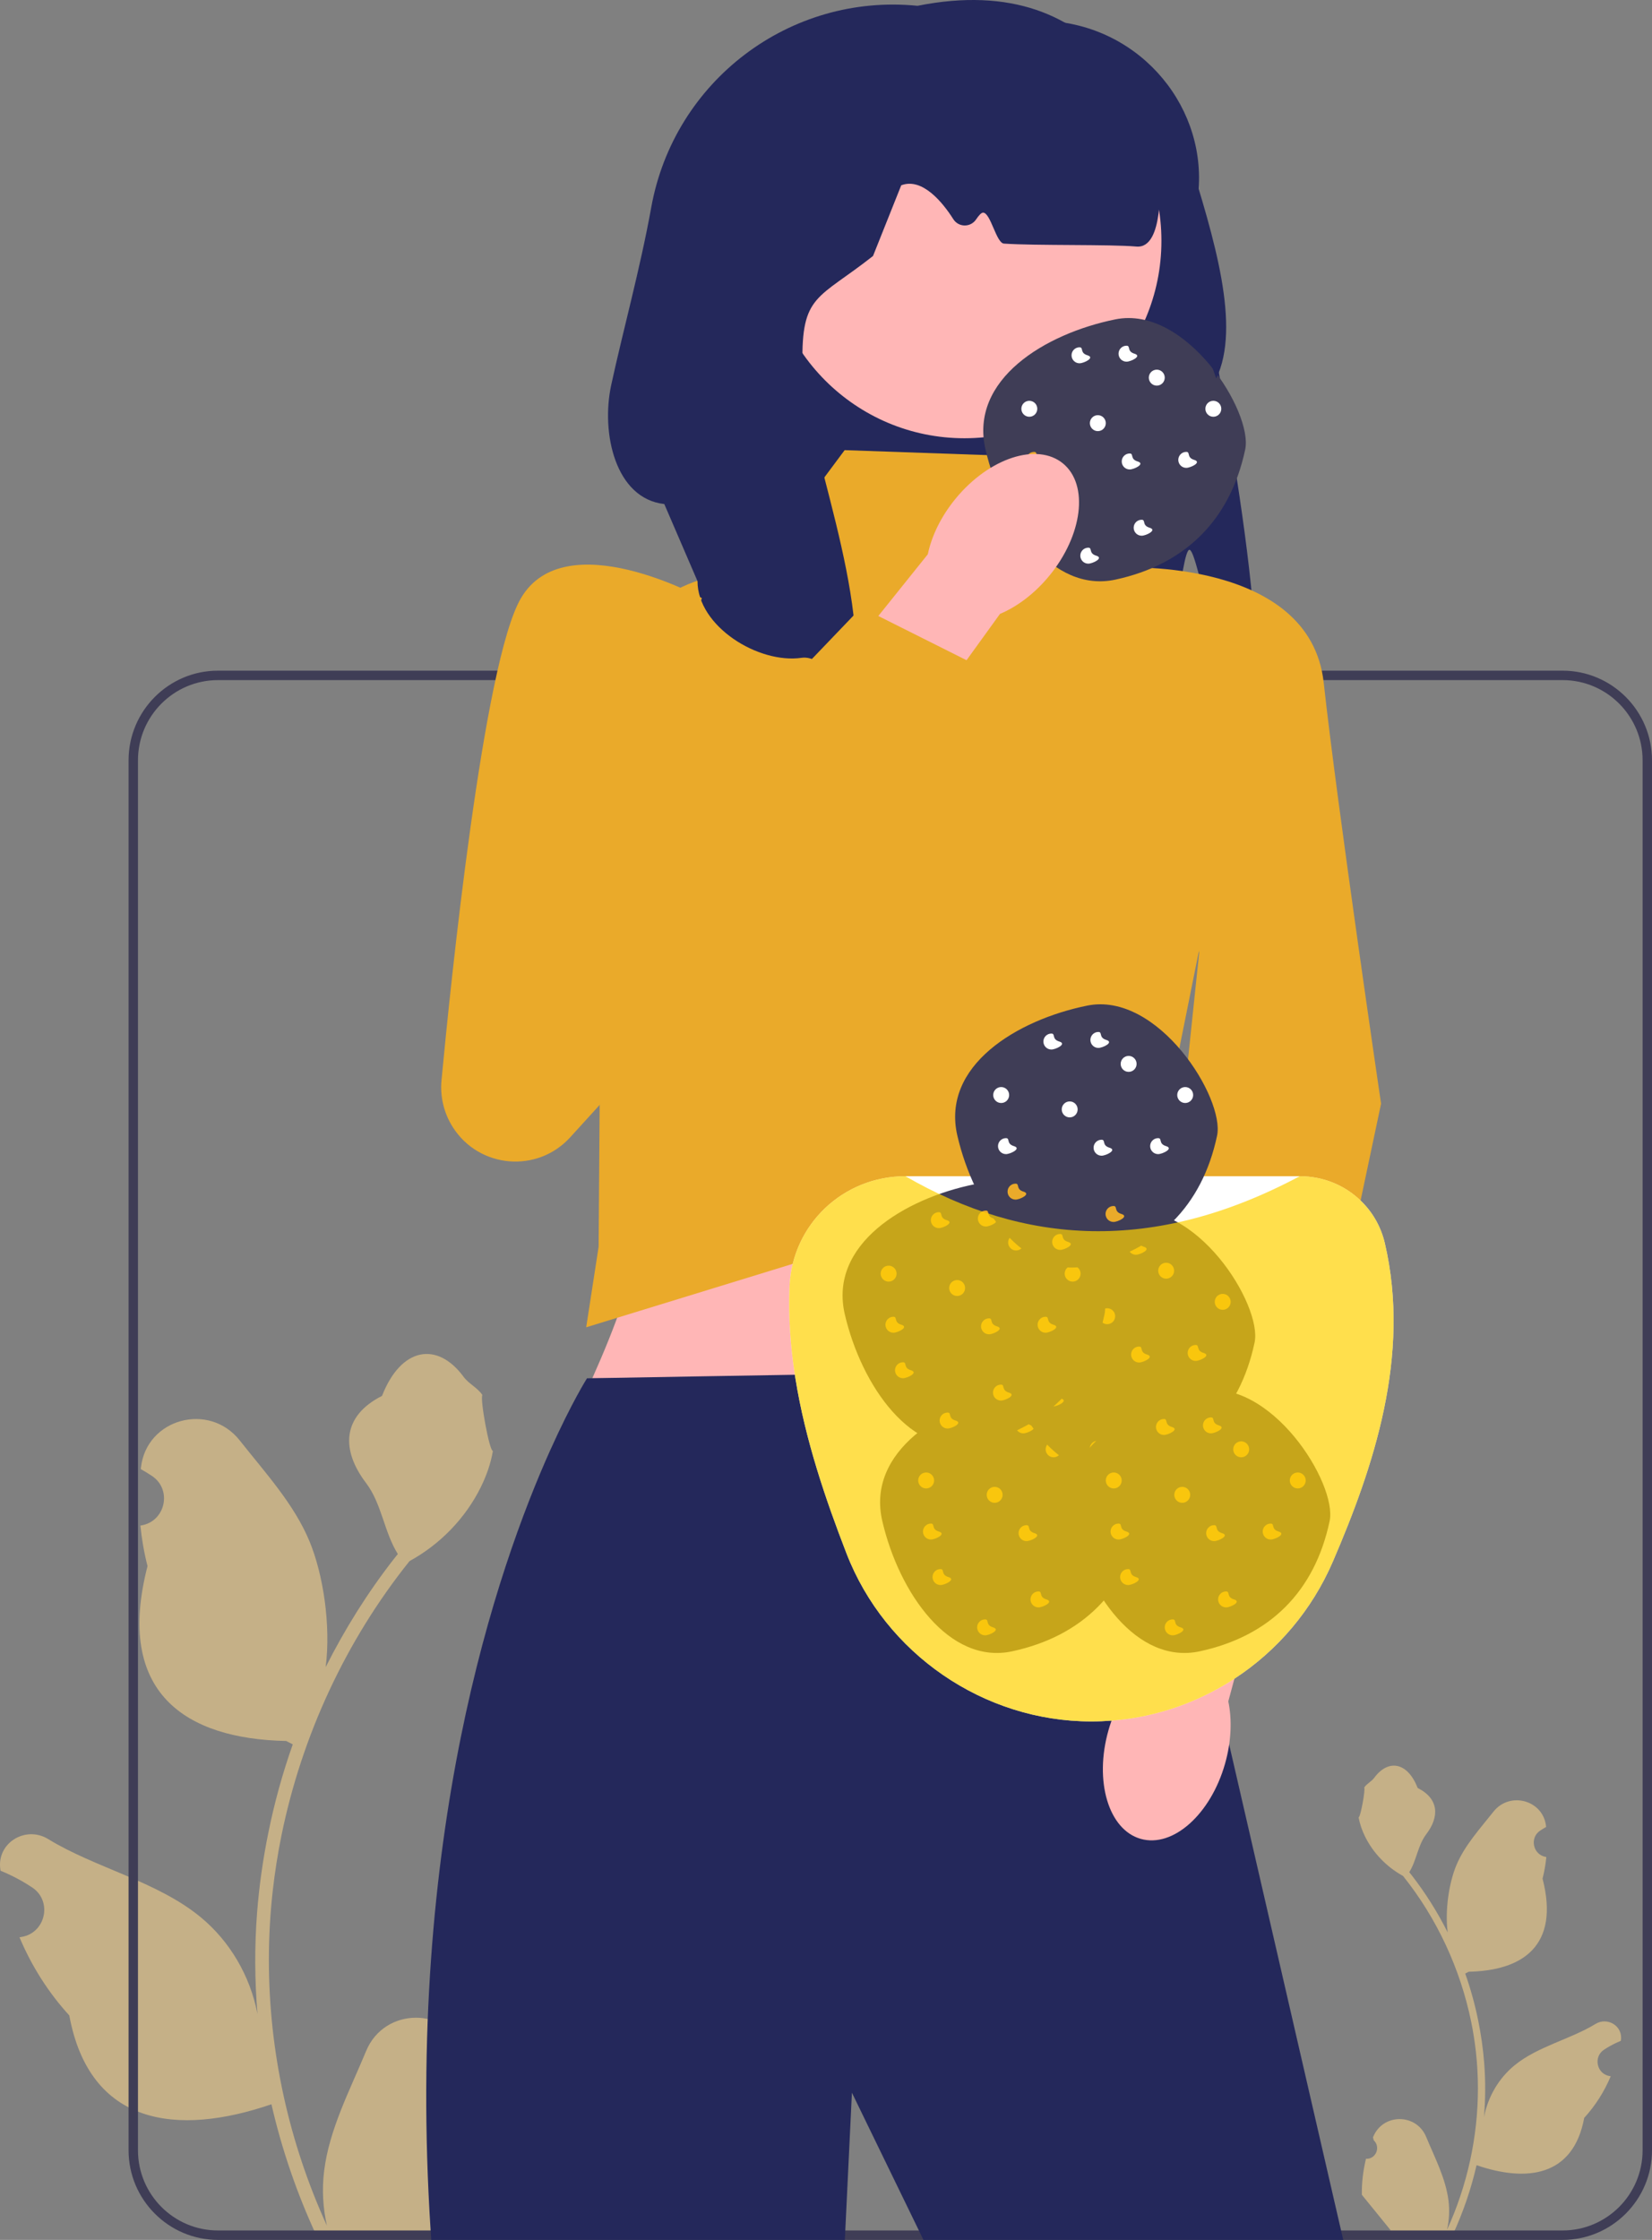 <svg width="214" height="290" viewBox="0 0 214 290" fill="none" xmlns="http://www.w3.org/2000/svg">
<rect x="0" y="0" width="214" height="290" fill="#808080" stroke="none"/>
<g clip-path="url(#clip0_107_1399)">
<path d="M176.95 279.496C178.208 279.575 178.903 278.009 177.951 277.096L177.857 276.719C177.869 276.689 177.882 276.659 177.894 276.629C179.167 273.589 183.48 273.61 184.741 276.654C185.861 279.356 187.287 282.062 187.638 284.919C187.795 286.18 187.725 287.464 187.445 288.702C190.069 282.96 191.45 276.691 191.45 270.386C191.45 268.801 191.364 267.217 191.187 265.637C191.041 264.345 190.84 263.06 190.581 261.787C189.176 254.907 186.135 248.354 181.749 242.88C179.64 241.725 177.882 239.921 176.819 237.757C176.438 236.977 176.139 236.138 175.997 235.282C176.237 235.314 176.902 231.653 176.721 231.429C177.056 230.92 177.654 230.667 178.019 230.171C179.836 227.705 182.339 228.135 183.645 231.488C186.436 232.899 186.463 235.239 184.75 237.489C183.661 238.921 183.511 240.858 182.555 242.391C182.654 242.517 182.756 242.64 182.854 242.766C184.658 245.083 186.218 247.573 187.533 250.19C187.161 247.282 187.71 243.779 188.645 241.52C189.71 238.947 191.706 236.78 193.463 234.556C195.574 231.884 199.903 233.05 200.275 236.437C200.279 236.47 200.282 236.503 200.286 236.536C200.025 236.683 199.769 236.84 199.519 237.005C198.094 237.949 198.587 240.162 200.275 240.423L200.313 240.429C200.219 241.371 200.058 242.305 199.822 243.223C202.076 251.957 197.209 255.138 190.258 255.281C190.105 255.36 189.955 255.439 189.802 255.514C190.506 257.5 191.069 259.537 191.486 261.602C191.859 263.426 192.119 265.271 192.264 267.123C192.445 269.46 192.43 271.808 192.233 274.141L192.245 274.058C192.744 271.489 194.137 269.089 196.159 267.426C199.171 264.948 203.427 264.035 206.677 262.042C208.241 261.083 210.246 262.323 209.973 264.139L209.96 264.226C209.476 264.423 209.004 264.652 208.547 264.908C208.286 265.056 208.031 265.212 207.781 265.378C206.356 266.322 206.848 268.535 208.537 268.796L208.575 268.802C208.602 268.805 208.626 268.809 208.654 268.813C207.823 270.788 206.667 272.62 205.219 274.2C203.809 281.825 197.754 282.548 191.277 280.328H191.273C190.565 283.417 189.53 286.436 188.201 289.313H177.225C177.185 289.19 177.15 289.064 177.115 288.942C178.13 289.005 179.152 288.946 180.152 288.761C179.337 287.76 178.523 286.751 177.709 285.75C177.689 285.731 177.673 285.711 177.657 285.691C177.244 285.179 176.827 284.671 176.414 284.158L176.414 284.158C176.388 282.585 176.577 281.017 176.95 279.496Z" fill="#F4D18C" fill-opacity="0.6"/>
<path d="M62.061 270.879C59.698 271.027 58.392 268.086 60.179 266.372L60.357 265.664C60.334 265.607 60.31 265.551 60.287 265.494C57.897 259.786 49.798 259.826 47.429 265.542C45.326 270.615 42.648 275.697 41.989 281.062C41.694 283.43 41.827 285.842 42.351 288.166C37.424 277.384 34.831 265.61 34.831 253.77C34.831 250.796 34.993 247.821 35.326 244.853C35.599 242.426 35.976 240.014 36.463 237.624C39.101 224.703 44.811 212.397 53.048 202.118C57.008 199.95 60.31 196.561 62.305 192.498C63.022 191.033 63.583 189.457 63.849 187.851C63.398 187.91 62.15 181.036 62.49 180.614C61.862 179.659 60.738 179.185 60.052 178.253C56.641 173.621 51.941 174.43 49.488 180.725C44.246 183.375 44.196 187.769 47.412 191.995C49.458 194.684 49.739 198.322 51.534 201.201C51.349 201.437 51.157 201.667 50.972 201.904C47.586 206.255 44.657 210.932 42.187 215.845C42.885 210.385 41.855 203.806 40.098 199.565C38.099 194.733 34.351 190.664 31.05 186.487C27.086 181.47 18.956 183.659 18.258 190.02C18.251 190.081 18.245 190.143 18.238 190.204C18.728 190.481 19.209 190.776 19.678 191.086C22.354 192.859 21.429 197.014 18.258 197.504L18.186 197.515C18.364 199.284 18.667 201.038 19.11 202.762C14.876 219.164 24.017 225.138 37.069 225.406C37.357 225.554 37.638 225.702 37.926 225.843C36.604 229.572 35.547 233.398 34.764 237.276C34.062 240.702 33.575 244.165 33.301 247.643C32.962 252.031 32.991 256.442 33.361 260.823L33.338 260.667C32.4 255.842 29.785 251.336 25.988 248.213C20.331 243.558 12.339 241.844 6.237 238.103C3.299 236.302 -0.465 238.629 0.047 242.041L0.072 242.204C0.981 242.574 1.867 243.003 2.724 243.484C3.215 243.761 3.695 244.056 4.164 244.366C6.84 246.139 5.915 250.294 2.744 250.784L2.673 250.796C2.621 250.803 2.577 250.81 2.525 250.818C4.084 254.525 6.256 257.966 8.974 260.934C11.622 275.252 22.992 276.61 35.156 272.441H35.163C36.493 278.242 38.436 283.911 40.933 289.313H61.544C61.618 289.083 61.685 288.846 61.751 288.617C59.845 288.735 57.924 288.624 56.048 288.277C57.577 286.397 59.106 284.503 60.636 282.623C60.672 282.586 60.702 282.549 60.732 282.512C61.507 281.55 62.29 280.595 63.066 279.633L63.066 279.632C63.115 276.679 62.762 273.736 62.061 270.879L62.061 270.879Z" fill="#F4D18C" fill-opacity="0.6"/>
<path d="M137.072 87.595C137.072 87.455 137.066 87.321 137.06 87.18C137.06 87.064 137.054 86.948 137.048 86.832H130.269C130.11 86.997 129.952 87.15 129.787 87.284C129.714 87.351 129.635 87.412 129.562 87.467C129.507 87.516 129.452 87.552 129.398 87.589C129.245 87.693 129.099 87.784 128.947 87.858C128.892 87.888 128.837 87.912 128.782 87.931C128.648 87.992 128.514 88.028 128.38 88.053H137.078C137.078 87.9 137.078 87.748 137.072 87.595ZM123.569 87.748C123.355 87.736 123.148 87.717 122.935 87.705C122.259 87.656 121.571 87.614 120.883 87.565C120.535 87.54 120.194 87.522 119.853 87.498C119.817 87.498 119.786 87.485 119.75 87.473C119.731 87.461 119.713 87.455 119.695 87.436C119.658 87.418 119.616 87.382 119.579 87.339C119.543 87.302 119.506 87.254 119.469 87.205C119.439 87.162 119.402 87.107 119.372 87.058C119.329 86.985 119.293 86.912 119.25 86.832H116.771C116.735 86.9 116.698 86.955 116.668 87.003L116.655 87.016C116.625 87.058 116.595 87.101 116.564 87.132C116.491 87.211 116.424 87.254 116.357 87.247C116.229 87.235 116.101 87.223 115.979 87.192C115.931 87.186 115.888 87.174 115.839 87.162C115.797 87.15 115.748 87.138 115.705 87.125C115.608 87.095 115.51 87.058 115.419 87.022C115.395 87.009 115.37 87.003 115.346 86.991C115.242 86.942 115.139 86.894 115.035 86.832H107.349C107.05 87.229 106.776 87.638 106.514 88.053H127.668C126.431 87.943 125.03 87.845 123.569 87.748ZM137.072 87.595C137.072 87.455 137.066 87.321 137.06 87.18C137.06 87.064 137.054 86.948 137.048 86.832H130.269C130.11 86.997 129.952 87.15 129.787 87.284C129.714 87.351 129.635 87.412 129.562 87.467C129.507 87.516 129.452 87.552 129.398 87.589C129.245 87.693 129.099 87.784 128.947 87.858C128.892 87.888 128.837 87.912 128.782 87.931C128.648 87.992 128.514 88.028 128.38 88.053H137.078C137.078 87.9 137.078 87.748 137.072 87.595ZM123.569 87.748C123.355 87.736 123.148 87.717 122.935 87.705C122.259 87.656 121.571 87.614 120.883 87.565C120.535 87.54 120.194 87.522 119.853 87.498C119.817 87.498 119.786 87.485 119.75 87.473C119.731 87.461 119.713 87.455 119.695 87.436C119.658 87.418 119.616 87.382 119.579 87.339C119.543 87.302 119.506 87.254 119.469 87.205C119.439 87.162 119.402 87.107 119.372 87.058C119.329 86.985 119.293 86.912 119.25 86.832H116.771C116.735 86.9 116.698 86.955 116.668 87.003L116.655 87.016C116.625 87.058 116.595 87.101 116.564 87.132C116.491 87.211 116.424 87.254 116.357 87.247C116.229 87.235 116.101 87.223 115.979 87.192C115.931 87.186 115.888 87.174 115.839 87.162C115.797 87.15 115.748 87.138 115.705 87.125C115.608 87.095 115.51 87.058 115.419 87.022C115.395 87.009 115.37 87.003 115.346 86.991C115.242 86.942 115.139 86.894 115.035 86.832H107.349C107.05 87.229 106.776 87.638 106.514 88.053H127.668C126.431 87.943 125.03 87.845 123.569 87.748ZM202.415 86.832H28.24C21.851 86.832 16.655 92.037 16.655 98.437V278.396C16.655 284.796 21.851 290 28.24 290H202.415C208.804 290 214 284.796 214 278.396V98.437C214 92.037 208.804 86.832 202.415 86.832ZM212.782 278.396C212.782 284.125 208.134 288.78 202.415 288.78H28.24C22.521 288.78 17.873 284.125 17.873 278.396V98.437C17.873 92.708 22.521 88.053 28.24 88.053H202.415C208.134 88.053 212.782 92.708 212.782 98.437V278.396ZM123.569 87.748C123.355 87.736 123.148 87.717 122.935 87.705C122.259 87.656 121.571 87.614 120.883 87.565C120.535 87.54 120.194 87.522 119.853 87.498C119.817 87.498 119.786 87.485 119.75 87.473C119.731 87.461 119.713 87.455 119.695 87.436C119.658 87.418 119.616 87.382 119.579 87.339C119.543 87.302 119.506 87.254 119.469 87.205C119.439 87.162 119.402 87.107 119.372 87.058C119.329 86.985 119.293 86.912 119.25 86.832H116.771C116.735 86.9 116.698 86.955 116.668 87.003L116.655 87.016C116.625 87.058 116.595 87.101 116.564 87.132C116.491 87.211 116.424 87.254 116.357 87.247C116.229 87.235 116.101 87.223 115.979 87.192C115.931 87.186 115.888 87.174 115.839 87.162C115.797 87.15 115.748 87.138 115.705 87.125C115.608 87.095 115.51 87.058 115.419 87.022C115.395 87.009 115.37 87.003 115.346 86.991C115.242 86.942 115.139 86.894 115.035 86.832H107.349C107.05 87.229 106.776 87.638 106.514 88.053H127.668C126.431 87.943 125.03 87.845 123.569 87.748ZM137.072 87.595C137.072 87.455 137.066 87.321 137.06 87.18C137.06 87.064 137.054 86.948 137.048 86.832H130.269C130.11 86.997 129.952 87.15 129.787 87.284C129.714 87.351 129.635 87.412 129.562 87.467C129.507 87.516 129.452 87.552 129.398 87.589C129.245 87.693 129.099 87.784 128.947 87.858C128.892 87.888 128.837 87.912 128.782 87.931C128.648 87.992 128.514 88.028 128.38 88.053H137.078C137.078 87.9 137.078 87.748 137.072 87.595ZM123.569 87.748C123.355 87.736 123.148 87.717 122.935 87.705C122.259 87.656 121.571 87.614 120.883 87.565C120.535 87.54 120.194 87.522 119.853 87.498C119.817 87.498 119.786 87.485 119.75 87.473C119.731 87.461 119.713 87.455 119.695 87.436C119.658 87.418 119.616 87.382 119.579 87.339C119.543 87.302 119.506 87.254 119.469 87.205C119.439 87.162 119.402 87.107 119.372 87.058C119.329 86.985 119.293 86.912 119.25 86.832H116.771C116.735 86.9 116.698 86.955 116.668 87.003L116.655 87.016C116.625 87.058 116.595 87.101 116.564 87.132C116.491 87.211 116.424 87.254 116.357 87.247C116.229 87.235 116.101 87.223 115.979 87.192C115.931 87.186 115.888 87.174 115.839 87.162C115.797 87.15 115.748 87.138 115.705 87.125C115.608 87.095 115.51 87.058 115.419 87.022C115.395 87.009 115.37 87.003 115.346 86.991C115.242 86.942 115.139 86.894 115.035 86.832H107.349C107.05 87.229 106.776 87.638 106.514 88.053H127.668C126.431 87.943 125.03 87.845 123.569 87.748ZM137.072 87.595C137.072 87.455 137.066 87.321 137.06 87.18C137.06 87.064 137.054 86.948 137.048 86.832H130.269C130.11 86.997 129.952 87.15 129.787 87.284C129.714 87.351 129.635 87.412 129.562 87.467C129.507 87.516 129.452 87.552 129.398 87.589C129.245 87.693 129.099 87.784 128.947 87.858C128.892 87.888 128.837 87.912 128.782 87.931C128.648 87.992 128.514 88.028 128.38 88.053H137.078C137.078 87.9 137.078 87.748 137.072 87.595Z" fill="#3F3D56"/>
<path d="M162.617 88.152C157.757 89.938 155.325 71.598 154.112 71.189C152.984 70.808 151.591 89.412 150.466 89.045C123.261 80.165 111.945 58.598 88.483 64.685C81.927 43.898 83.809 21.334 90.913 14.687C101.987 -0.063 123.426 0.445 138.191 2.987C149.738 4.975 157.513 16.257 154.77 27.666C154.585 28.435 153.847 29.16 154.087 29.865C155.11 32.877 163.506 74.143 162.617 88.152Z" fill="#24285B"/>
<path d="M124.935 56.74C139.027 56.74 150.451 45.296 150.451 31.18C150.451 17.064 139.027 5.621 124.935 5.621C110.842 5.621 99.418 17.064 99.418 31.18C99.418 45.296 110.842 56.74 124.935 56.74Z" fill="#FFB6B6"/>
<path d="M148.155 178.45H76.724C82.711 165.068 86.392 152.323 80.638 142.185L148.155 138.264C144.781 151.95 144.368 165.381 148.155 178.45Z" fill="#FFB6B6"/>
<path d="M174.007 290H119.622L119.031 288.78L110.358 270.946L109.499 288.78L109.438 290H55.862C55.838 289.591 55.808 289.183 55.783 288.78C52.482 237.744 64.353 203.15 71.315 187.672L71.321 187.666C74.056 181.577 76.041 178.447 76.041 178.447L76.73 178.441H76.736L90.641 178.197H90.647L102.963 177.989L112.27 177.837L116.004 177.77H116.01L118.349 177.733L129.976 177.532L140.361 177.355L147.816 177.233H148.024L149.132 182.022V182.028L149.175 182.242V182.248L149.364 183.035L149.37 183.059L149.747 184.713V184.725L149.772 184.817V184.823L149.863 185.219L149.869 185.238L150.746 189.039L152.165 195.219L154.035 203.303L156.392 213.565L157.586 218.733L159.225 225.853L173.721 288.78L174.007 290Z" fill="#24285B"/>
<path d="M137.842 59.273L109.415 58.28L98.179 73.373L92.266 74.659C83.403 76.587 77.323 84.775 78.03 93.832L77.547 161.411L75.936 171.845L150.086 149.082L163.999 79.921L144.175 72.788L137.842 59.273Z" fill="#EAAA2A"/>
<path d="M143.586 224.037C144.401 221.162 145.796 218.709 147.458 216.96L153.496 189.08L166.656 192.346L159.114 220.276C159.61 222.639 159.511 225.46 158.696 228.335C156.834 234.903 151.942 239.265 147.769 238.078C143.597 236.891 141.724 230.605 143.586 224.037Z" fill="#FFB6B6"/>
<path d="M145.406 73.485C145.406 73.485 169.704 72.246 171.473 88.385C173.243 104.525 178.903 142.893 178.903 142.893L165.783 204.938L147.073 202.334L155.341 123.358L145.406 73.485Z" fill="#EAAA2A"/>
<path d="M161.303 58.197C159.37 67.298 153.564 73.087 144.483 75.045C136.331 76.802 129.83 67.499 127.663 58.197C125.552 49.135 135.378 43.193 144.483 41.349C153.667 39.488 162.335 53.339 161.303 58.197Z" fill="#3F3D56"/>
<path d="M133.338 53.959C133.908 53.959 134.37 53.496 134.37 52.925C134.37 52.354 133.908 51.892 133.338 51.892C132.769 51.892 132.307 52.354 132.307 52.925C132.307 53.496 132.769 53.959 133.338 53.959Z" fill="white"/>
<path d="M157.175 53.959C157.745 53.959 158.207 53.496 158.207 52.925C158.207 52.354 157.745 51.892 157.175 51.892C156.605 51.892 156.143 52.354 156.143 52.925C156.143 53.496 156.605 53.959 157.175 53.959Z" fill="white"/>
<path d="M142.213 55.819C142.783 55.819 143.245 55.356 143.245 54.786C143.245 54.215 142.783 53.752 142.213 53.752C141.643 53.752 141.181 54.215 141.181 54.786C141.181 55.356 141.643 55.819 142.213 55.819Z" fill="white"/>
<path d="M149.849 49.928C150.419 49.928 150.881 49.465 150.881 48.894C150.881 48.323 150.419 47.86 149.849 47.86C149.279 47.86 148.817 48.323 148.817 48.894C148.817 49.465 149.279 49.928 149.849 49.928Z" fill="white"/>
<path d="M140.871 46C141.903 46.31 140.409 47.034 139.839 47.034C139.269 47.034 138.807 46.571 138.807 46C138.807 45.429 139.269 44.966 139.839 44.966C140.409 44.966 139.839 45.69 140.871 46Z" fill="white"/>
<path d="M147.372 59.747C148.404 60.057 146.91 60.781 146.34 60.781C145.77 60.781 145.308 60.318 145.308 59.747C145.308 59.176 145.77 58.713 146.34 58.713C146.91 58.713 146.34 59.437 147.372 59.747Z" fill="white"/>
<path d="M146.959 45.793C147.991 46.103 146.497 46.827 145.928 46.827C145.358 46.827 144.896 46.364 144.896 45.793C144.896 45.222 145.358 44.759 145.928 44.759C146.497 44.759 145.928 45.483 146.959 45.793Z" fill="white"/>
<path d="M148.92 68.326C149.952 68.636 148.458 69.36 147.888 69.36C147.318 69.36 146.856 68.897 146.856 68.326C146.856 67.755 147.318 67.293 147.888 67.293C148.458 67.293 147.888 68.016 148.92 68.326Z" fill="white"/>
<path d="M136.228 65.432C137.26 65.742 135.766 66.466 135.196 66.466C134.626 66.466 134.164 66.003 134.164 65.432C134.164 64.861 134.626 64.398 135.196 64.398C135.766 64.398 135.196 65.122 136.228 65.432Z" fill="#EAAA2A"/>
<path d="M154.699 59.541C155.731 59.851 154.237 60.574 153.667 60.574C153.097 60.574 152.635 60.111 152.635 59.541C152.635 58.97 153.097 58.507 153.667 58.507C154.237 58.507 153.667 59.23 154.699 59.541Z" fill="white"/>
<path d="M134.99 59.541C136.021 59.851 134.528 60.574 133.958 60.574C133.388 60.574 132.926 60.111 132.926 59.541C132.926 58.97 133.388 58.507 133.958 58.507C134.528 58.507 133.958 59.23 134.99 59.541Z" fill="#EAAA2A"/>
<path d="M142.006 71.944C143.038 72.254 141.544 72.977 140.974 72.977C140.405 72.977 139.943 72.515 139.943 71.944C139.943 71.373 140.405 70.91 140.974 70.91C141.544 70.91 140.974 71.634 142.006 71.944Z" fill="white"/>
<path d="M135.92 74.556C134.022 76.862 131.761 78.547 129.538 79.482L112.843 102.595L102.096 94.315L120.189 71.761C120.681 69.398 121.901 66.853 123.799 64.547C128.135 59.279 134.363 57.249 137.71 60.013C141.057 62.776 140.255 69.288 135.92 74.556Z" fill="#FFB6B6"/>
<path d="M110.379 90.831C113.141 77.173 104.152 57.403 103.955 47.175C103.779 38.075 105.954 38.776 113.091 33.142L116.745 23.991C119.491 22.948 122.141 26.244 123.487 28.369C124.174 29.454 125.726 29.469 126.445 28.405C126.793 27.889 127.13 27.512 127.365 27.529C128.345 27.598 129.052 31.473 130.054 31.54C134.266 31.823 143.809 31.62 147.2 31.922C150.895 32.252 150.056 23.166 150.451 23.878C153.532 29.433 151.873 22.16 147.892 19.112L153.816 19.72C157.353 31.023 160.771 42.246 157.554 49.005L151.657 32.397C151.657 15.592 143.16 -4.116 118.859 0.752C102.32 -0.904 87.316 10.467 84.362 26.851C82.924 34.82 80.691 42.853 79.176 49.851C77.826 56.086 79.721 64.555 86.052 65.259L90.355 75.24C90.355 81.095 98.235 85.982 103.849 85.165C106.733 84.746 110.085 89.851 110.455 91.103L110.379 90.831Z" fill="#24285B"/>
<path d="M179.386 160.93C178.874 158.771 177.771 156.885 176.255 155.439L176.249 155.433C174.208 153.463 171.413 152.285 168.367 152.285H117.289C109.212 152.285 102.616 158.551 102.275 166.562C102.184 168.539 102.22 170.503 102.354 172.462C102.47 174.322 102.689 176.165 102.963 177.989C102.988 178.142 103.006 178.294 103.036 178.447V178.453C104.328 186.519 106.989 194.237 109.651 201.112C114.688 214.126 127.43 222.875 141.372 222.875C142.256 222.875 143.126 222.839 143.991 222.772H143.997C148.834 222.405 153.451 220.996 157.586 218.733C158.384 218.305 159.152 217.848 159.901 217.348C159.901 217.348 159.907 217.348 159.907 217.341C165.45 213.73 169.939 208.501 172.679 202.131C177.912 189.966 182.809 175.549 179.386 160.93Z" fill="white"/>
<path d="M147.937 196.947C146.004 206.048 140.199 211.837 131.117 213.795C122.965 215.552 116.464 206.249 114.297 196.947C112.187 187.885 122.012 181.943 131.117 180.099C140.301 178.238 148.969 192.089 147.937 196.947Z" fill="#3F3D56"/>
<path d="M119.973 192.709C120.543 192.709 121.005 192.246 121.005 191.675C121.005 191.104 120.543 190.642 119.973 190.642C119.403 190.642 118.941 191.104 118.941 191.675C118.941 192.246 119.403 192.709 119.973 192.709Z" fill="#EAAA2A"/>
<path d="M143.809 192.709C144.379 192.709 144.841 192.246 144.841 191.675C144.841 191.104 144.379 190.642 143.809 190.642C143.24 190.642 142.778 191.104 142.778 191.675C142.778 192.246 143.24 192.709 143.809 192.709Z" fill="#EAAA2A"/>
<path d="M128.847 194.569C129.417 194.569 129.879 194.106 129.879 193.536C129.879 192.965 129.417 192.502 128.847 192.502C128.277 192.502 127.815 192.965 127.815 193.536C127.815 194.106 128.277 194.569 128.847 194.569Z" fill="#EAAA2A"/>
<path d="M136.483 188.678C137.053 188.678 137.515 188.215 137.515 187.644C137.515 187.073 137.053 186.61 136.483 186.61C135.913 186.61 135.451 187.073 135.451 187.644C135.451 188.215 135.913 188.678 136.483 188.678Z" fill="#EAAA2A"/>
<path d="M127.506 184.75C128.537 185.06 127.044 185.784 126.474 185.784C125.904 185.784 125.442 185.321 125.442 184.75C125.442 184.179 125.904 183.716 126.474 183.716C127.044 183.716 126.474 184.44 127.506 184.75Z" fill="#EAAA2A"/>
<path d="M134.007 198.497C135.038 198.807 133.545 199.531 132.975 199.531C132.405 199.531 131.943 199.068 131.943 198.497C131.943 197.926 132.405 197.463 132.975 197.463C133.545 197.463 132.975 198.187 134.007 198.497Z" fill="#EAAA2A"/>
<path d="M133.594 184.543C134.626 184.853 133.132 185.577 132.562 185.577C131.992 185.577 131.53 185.114 131.53 184.543C131.53 183.972 131.992 183.509 132.562 183.509C133.132 183.509 132.562 184.233 133.594 184.543Z" fill="#EAAA2A"/>
<path d="M135.554 207.076C136.586 207.386 135.092 208.11 134.522 208.11C133.953 208.11 133.491 207.647 133.491 207.076C133.491 206.505 133.953 206.042 134.522 206.042C135.092 206.042 134.522 206.766 135.554 207.076Z" fill="#EAAA2A"/>
<path d="M122.862 204.182C123.894 204.492 122.4 205.216 121.83 205.216C121.26 205.216 120.798 204.753 120.798 204.182C120.798 203.611 121.26 203.148 121.83 203.148C122.4 203.148 121.83 203.872 122.862 204.182Z" fill="#EAAA2A"/>
<path d="M141.333 198.29C142.365 198.601 140.871 199.324 140.301 199.324C139.731 199.324 139.269 198.861 139.269 198.29C139.269 197.72 139.731 197.257 140.301 197.257C140.871 197.257 140.301 197.98 141.333 198.29Z" fill="#EAAA2A"/>
<path d="M121.624 198.29C122.656 198.601 121.162 199.324 120.592 199.324C120.022 199.324 119.56 198.861 119.56 198.29C119.56 197.72 120.022 197.257 120.592 197.257C121.162 197.257 120.592 197.98 121.624 198.29Z" fill="#EAAA2A"/>
<path d="M128.641 210.694C129.673 211.004 128.179 211.727 127.609 211.727C127.039 211.727 126.577 211.265 126.577 210.694C126.577 210.123 127.039 209.66 127.609 209.66C128.179 209.66 127.609 210.384 128.641 210.694Z" fill="#EAAA2A"/>
<path d="M162.518 173.822C160.585 182.923 154.779 188.712 145.698 190.67C137.546 192.427 131.045 183.124 128.878 173.822C126.767 164.76 136.593 158.818 145.698 156.974C154.882 155.113 163.55 168.964 162.518 173.822Z" fill="#3F3D56"/>
<path d="M134.554 169.584C135.123 169.584 135.585 169.121 135.585 168.55C135.585 167.979 135.123 167.517 134.554 167.517C133.984 167.517 133.522 167.979 133.522 168.55C133.522 169.121 133.984 169.584 134.554 169.584Z" fill="#EAAA2A"/>
<path d="M158.39 169.584C158.96 169.584 159.422 169.121 159.422 168.55C159.422 167.979 158.96 167.517 158.39 167.517C157.82 167.517 157.358 167.979 157.358 168.55C157.358 169.121 157.82 169.584 158.39 169.584Z" fill="#EAAA2A"/>
<path d="M143.428 171.444C143.998 171.444 144.46 170.981 144.46 170.411C144.46 169.84 143.998 169.377 143.428 169.377C142.858 169.377 142.396 169.84 142.396 170.411C142.396 170.981 142.858 171.444 143.428 171.444Z" fill="#EAAA2A"/>
<path d="M151.064 165.553C151.634 165.553 152.096 165.09 152.096 164.519C152.096 163.948 151.634 163.485 151.064 163.485C150.494 163.485 150.032 163.948 150.032 164.519C150.032 165.09 150.494 165.553 151.064 165.553Z" fill="#EAAA2A"/>
<path d="M142.086 161.625C143.118 161.935 141.624 162.659 141.054 162.659C140.485 162.659 140.023 162.196 140.023 161.625C140.023 161.054 140.485 160.591 141.054 160.591C141.624 160.591 141.054 161.315 142.086 161.625Z" fill="#EAAA2A"/>
<path d="M148.587 175.372C149.619 175.682 148.125 176.406 147.555 176.406C146.985 176.406 146.523 175.943 146.523 175.372C146.523 174.801 146.985 174.338 147.555 174.338C148.125 174.338 147.555 175.062 148.587 175.372Z" fill="#EAAA2A"/>
<path d="M148.175 161.418C149.206 161.728 147.713 162.452 147.143 162.452C146.573 162.452 146.111 161.989 146.111 161.418C146.111 160.847 146.573 160.384 147.143 160.384C147.713 160.384 147.143 161.108 148.175 161.418Z" fill="#EAAA2A"/>
<path d="M150.135 183.951C151.167 184.261 149.673 184.985 149.103 184.985C148.533 184.985 148.071 184.522 148.071 183.951C148.071 183.38 148.533 182.917 149.103 182.917C149.673 182.917 149.103 183.641 150.135 183.951Z" fill="#EAAA2A"/>
<path d="M137.443 181.057C138.475 181.367 136.981 182.091 136.411 182.091C135.841 182.091 135.379 181.628 135.379 181.057C135.379 180.486 135.841 180.023 136.411 180.023C136.981 180.023 136.411 180.747 137.443 181.057Z" fill="#EAAA2A"/>
<path d="M155.914 175.165C156.946 175.476 155.452 176.199 154.882 176.199C154.312 176.199 153.85 175.736 153.85 175.165C153.85 174.595 154.312 174.132 154.882 174.132C155.452 174.132 154.882 174.855 155.914 175.165Z" fill="#EAAA2A"/>
<path d="M136.205 175.165C137.236 175.476 135.743 176.199 135.173 176.199C134.603 176.199 134.141 175.736 134.141 175.165C134.141 174.595 134.603 174.132 135.173 174.132C135.743 174.132 135.173 174.855 136.205 175.165Z" fill="#EAAA2A"/>
<path d="M143.221 187.569C144.253 187.879 142.759 188.602 142.19 188.602C141.62 188.602 141.158 188.14 141.158 187.569C141.158 186.998 141.62 186.535 142.19 186.535C142.759 186.535 142.19 187.259 143.221 187.569Z" fill="#EAAA2A"/>
<path d="M143.077 170.17C141.144 179.271 135.338 185.061 126.257 187.018C118.105 188.776 111.604 179.473 109.437 170.17C107.326 161.109 117.152 155.167 126.257 153.322C135.441 151.462 144.109 165.312 143.077 170.17Z" fill="#3F3D56"/>
<path d="M115.113 165.932C115.682 165.932 116.144 165.47 116.144 164.899C116.144 164.328 115.682 163.865 115.113 163.865C114.543 163.865 114.081 164.328 114.081 164.899C114.081 165.47 114.543 165.932 115.113 165.932Z" fill="#EAAA2A"/>
<path d="M138.949 165.932C139.519 165.932 139.981 165.47 139.981 164.899C139.981 164.328 139.519 163.865 138.949 163.865C138.379 163.865 137.917 164.328 137.917 164.899C137.917 165.47 138.379 165.932 138.949 165.932Z" fill="#EAAA2A"/>
<path d="M123.987 167.793C124.557 167.793 125.019 167.33 125.019 166.759C125.019 166.188 124.557 165.726 123.987 165.726C123.417 165.726 122.955 166.188 122.955 166.759C122.955 167.33 123.417 167.793 123.987 167.793Z" fill="#EAAA2A"/>
<path d="M131.623 161.901C132.193 161.901 132.655 161.438 132.655 160.868C132.655 160.297 132.193 159.834 131.623 159.834C131.053 159.834 130.591 160.297 130.591 160.868C130.591 161.438 131.053 161.901 131.623 161.901Z" fill="#EAAA2A"/>
<path d="M122.645 157.974C123.677 158.284 122.183 159.007 121.613 159.007C121.044 159.007 120.582 158.544 120.582 157.974C120.582 157.403 121.044 156.94 121.613 156.94C122.183 156.94 121.613 157.663 122.645 157.974Z" fill="#EAAA2A"/>
<path d="M129.146 171.721C130.178 172.031 128.684 172.754 128.114 172.754C127.544 172.754 127.082 172.291 127.082 171.721C127.082 171.15 127.544 170.687 128.114 170.687C128.684 170.687 128.114 171.411 129.146 171.721Z" fill="#EAAA2A"/>
<path d="M128.733 157.767C129.765 158.077 128.271 158.8 127.702 158.8C127.132 158.8 126.67 158.337 126.67 157.767C126.67 157.196 127.132 156.733 127.702 156.733C128.271 156.733 127.702 157.456 128.733 157.767Z" fill="#EAAA2A"/>
<path d="M130.694 180.3C131.726 180.61 130.232 181.333 129.662 181.333C129.092 181.333 128.63 180.871 128.63 180.3C128.63 179.729 129.092 179.266 129.662 179.266C130.232 179.266 129.662 179.99 130.694 180.3Z" fill="#EAAA2A"/>
<path d="M118.002 177.406C119.034 177.716 117.54 178.439 116.97 178.439C116.4 178.439 115.938 177.977 115.938 177.406C115.938 176.835 116.4 176.372 116.97 176.372C117.54 176.372 116.97 177.096 118.002 177.406Z" fill="#EAAA2A"/>
<path d="M136.473 171.514C137.505 171.824 136.011 172.548 135.441 172.548C134.871 172.548 134.409 172.085 134.409 171.514C134.409 170.943 134.871 170.48 135.441 170.48C136.011 170.48 135.441 171.204 136.473 171.514Z" fill="#EAAA2A"/>
<path d="M116.764 171.514C117.795 171.824 116.302 172.548 115.732 172.548C115.162 172.548 114.7 172.085 114.7 171.514C114.7 170.943 115.162 170.48 115.732 170.48C116.302 170.48 115.732 171.204 116.764 171.514Z" fill="#EAAA2A"/>
<path d="M123.78 183.917C124.812 184.228 123.318 184.951 122.749 184.951C122.179 184.951 121.717 184.488 121.717 183.917C121.717 183.347 122.179 182.884 122.749 182.884C123.318 182.884 122.749 183.607 123.78 183.917Z" fill="#EAAA2A"/>
<path d="M157.658 147.045C155.724 156.146 149.919 161.936 140.838 163.893C132.686 165.651 126.185 156.348 124.018 147.045C121.907 137.984 131.733 132.042 140.838 130.197C150.022 128.337 158.689 142.187 157.658 147.045Z" fill="#3F3D56"/>
<path d="M129.693 142.807C130.263 142.807 130.725 142.345 130.725 141.774C130.725 141.203 130.263 140.74 129.693 140.74C129.123 140.74 128.661 141.203 128.661 141.774C128.661 142.345 129.123 142.807 129.693 142.807Z" fill="white"/>
<path d="M153.53 142.807C154.1 142.807 154.562 142.345 154.562 141.774C154.562 141.203 154.1 140.74 153.53 140.74C152.96 140.74 152.498 141.203 152.498 141.774C152.498 142.345 152.96 142.807 153.53 142.807Z" fill="white"/>
<path d="M138.568 144.668C139.137 144.668 139.599 144.205 139.599 143.634C139.599 143.063 139.137 142.601 138.568 142.601C137.998 142.601 137.536 143.063 137.536 143.634C137.536 144.205 137.998 144.668 138.568 144.668Z" fill="white"/>
<path d="M146.204 138.776C146.773 138.776 147.235 138.313 147.235 137.743C147.235 137.172 146.773 136.709 146.204 136.709C145.634 136.709 145.172 137.172 145.172 137.743C145.172 138.313 145.634 138.776 146.204 138.776Z" fill="white"/>
<path d="M137.226 134.849C138.258 135.159 136.764 135.882 136.194 135.882C135.624 135.882 135.162 135.419 135.162 134.849C135.162 134.278 135.624 133.815 136.194 133.815C136.764 133.815 136.194 134.538 137.226 134.849Z" fill="white"/>
<path d="M143.727 148.596C144.759 148.906 143.265 149.629 142.695 149.629C142.125 149.629 141.663 149.166 141.663 148.596C141.663 148.025 142.125 147.562 142.695 147.562C143.265 147.562 142.695 148.286 143.727 148.596Z" fill="white"/>
<path d="M143.314 134.642C144.346 134.952 142.852 135.675 142.282 135.675C141.712 135.675 141.25 135.212 141.25 134.642C141.25 134.071 141.712 133.608 142.282 133.608C142.852 133.608 142.282 134.331 143.314 134.642Z" fill="white"/>
<path d="M145.275 157.175C146.307 157.485 144.813 158.208 144.243 158.208C143.673 158.208 143.211 157.746 143.211 157.175C143.211 156.604 143.673 156.141 144.243 156.141C144.813 156.141 144.243 156.865 145.275 157.175Z" fill="#EAAA2A"/>
<path d="M132.583 154.281C133.614 154.591 132.121 155.314 131.551 155.314C130.981 155.314 130.519 154.852 130.519 154.281C130.519 153.71 130.981 153.247 131.551 153.247C132.121 153.247 131.551 153.971 132.583 154.281Z" fill="#EAAA2A"/>
<path d="M151.053 148.389C152.085 148.699 150.591 149.423 150.022 149.423C149.452 149.423 148.99 148.96 148.99 148.389C148.99 147.818 149.452 147.355 150.022 147.355C150.591 147.355 150.022 148.079 151.053 148.389Z" fill="white"/>
<path d="M131.344 148.389C132.376 148.699 130.882 149.423 130.312 149.423C129.743 149.423 129.281 148.96 129.281 148.389C129.281 147.818 129.743 147.355 130.312 147.355C130.882 147.355 130.312 148.079 131.344 148.389Z" fill="white"/>
<path d="M138.361 160.792C139.393 161.103 137.899 161.826 137.329 161.826C136.759 161.826 136.297 161.363 136.297 160.792C136.297 160.222 136.759 159.759 137.329 159.759C137.899 159.759 137.329 160.482 138.361 160.792Z" fill="#EAAA2A"/>
<path d="M172.238 196.947C170.305 206.048 164.5 211.837 155.418 213.795C147.267 215.552 140.766 206.249 138.599 196.947C136.488 187.885 146.313 181.943 155.418 180.099C164.602 178.238 173.27 192.089 172.238 196.947Z" fill="#3F3D56"/>
<path d="M144.274 192.709C144.844 192.709 145.306 192.246 145.306 191.675C145.306 191.104 144.844 190.642 144.274 190.642C143.704 190.642 143.242 191.104 143.242 191.675C143.242 192.246 143.704 192.709 144.274 192.709Z" fill="#EAAA2A"/>
<path d="M168.111 192.709C168.681 192.709 169.143 192.246 169.143 191.675C169.143 191.104 168.681 190.642 168.111 190.642C167.541 190.642 167.079 191.104 167.079 191.675C167.079 192.246 167.541 192.709 168.111 192.709Z" fill="#EAAA2A"/>
<path d="M153.148 194.569C153.718 194.569 154.18 194.106 154.18 193.536C154.18 192.965 153.718 192.502 153.148 192.502C152.578 192.502 152.116 192.965 152.116 193.536C152.116 194.106 152.578 194.569 153.148 194.569Z" fill="#EAAA2A"/>
<path d="M160.784 188.678C161.354 188.678 161.816 188.215 161.816 187.644C161.816 187.073 161.354 186.61 160.784 186.61C160.214 186.61 159.752 187.073 159.752 187.644C159.752 188.215 160.214 188.678 160.784 188.678Z" fill="#EAAA2A"/>
<path d="M151.807 184.75C152.839 185.06 151.345 185.784 150.775 185.784C150.205 185.784 149.743 185.321 149.743 184.75C149.743 184.179 150.205 183.716 150.775 183.716C151.345 183.716 150.775 184.44 151.807 184.75Z" fill="#EAAA2A"/>
<path d="M158.308 198.497C159.34 198.807 157.846 199.531 157.276 199.531C156.706 199.531 156.244 199.068 156.244 198.497C156.244 197.926 156.706 197.463 157.276 197.463C157.846 197.463 157.276 198.187 158.308 198.497Z" fill="#EAAA2A"/>
<path d="M157.895 184.543C158.927 184.853 157.433 185.577 156.863 185.577C156.293 185.577 155.831 185.114 155.831 184.543C155.831 183.972 156.293 183.509 156.863 183.509C157.433 183.509 156.863 184.233 157.895 184.543Z" fill="#EAAA2A"/>
<path d="M159.856 207.076C160.888 207.386 159.394 208.11 158.824 208.11C158.254 208.11 157.792 207.647 157.792 207.076C157.792 206.505 158.254 206.042 158.824 206.042C159.394 206.042 158.824 206.766 159.856 207.076Z" fill="#EAAA2A"/>
<path d="M147.163 204.182C148.195 204.492 146.701 205.216 146.131 205.216C145.562 205.216 145.1 204.753 145.1 204.182C145.1 203.611 145.562 203.148 146.131 203.148C146.701 203.148 146.131 203.872 147.163 204.182Z" fill="#EAAA2A"/>
<path d="M165.634 198.29C166.666 198.601 165.172 199.324 164.602 199.324C164.032 199.324 163.57 198.861 163.57 198.29C163.57 197.72 164.032 197.257 164.602 197.257C165.172 197.257 164.602 197.98 165.634 198.29Z" fill="#EAAA2A"/>
<path d="M145.925 198.29C146.957 198.601 145.463 199.324 144.893 199.324C144.323 199.324 143.861 198.861 143.861 198.29C143.861 197.72 144.323 197.257 144.893 197.257C145.463 197.257 144.893 197.98 145.925 198.29Z" fill="#EAAA2A"/>
<path d="M152.942 210.694C153.974 211.004 152.48 211.727 151.91 211.727C151.34 211.727 150.878 211.265 150.878 210.694C150.878 210.123 151.34 209.66 151.91 209.66C152.48 209.66 151.91 210.384 152.942 210.694Z" fill="#EAAA2A"/>
<path opacity="0.7" d="M179.386 160.93C178.874 158.771 177.771 156.885 176.255 155.439L176.249 155.433C174.208 153.463 171.413 152.285 168.367 152.285C149.364 162.406 132.588 161.127 117.289 152.285C109.212 152.285 102.616 158.551 102.275 166.562C102.184 168.539 102.22 170.503 102.354 172.462C102.47 174.322 102.689 176.165 102.963 177.989C102.988 178.142 103.006 178.294 103.036 178.447V178.453C104.328 186.519 106.989 194.237 109.651 201.112C114.688 214.126 127.43 222.875 141.372 222.875C142.256 222.875 143.126 222.839 143.991 222.772H143.997C148.834 222.405 153.451 220.996 157.586 218.733C158.384 218.305 159.152 217.848 159.901 217.348C159.901 217.348 159.907 217.348 159.907 217.341C165.45 213.73 169.939 208.501 172.679 202.131C177.912 189.966 182.809 175.549 179.386 160.93Z" fill="#FFD200"/>
<path d="M90.913 77.43C90.913 77.43 73.232 67.694 67.492 77.43C62.594 85.738 58.337 127.714 57.193 139.859C56.992 141.99 57.505 144.122 58.653 145.928C62.052 151.278 69.595 151.932 73.862 147.248L128.58 87.167L111.569 78.648L82.407 109.075L90.913 77.43Z" fill="#EAAA2A"/>
</g>
<defs>
<clipPath id="clip0_107_1399">
<rect width="214" height="290" fill="white"/>
</clipPath>
</defs>
</svg>
